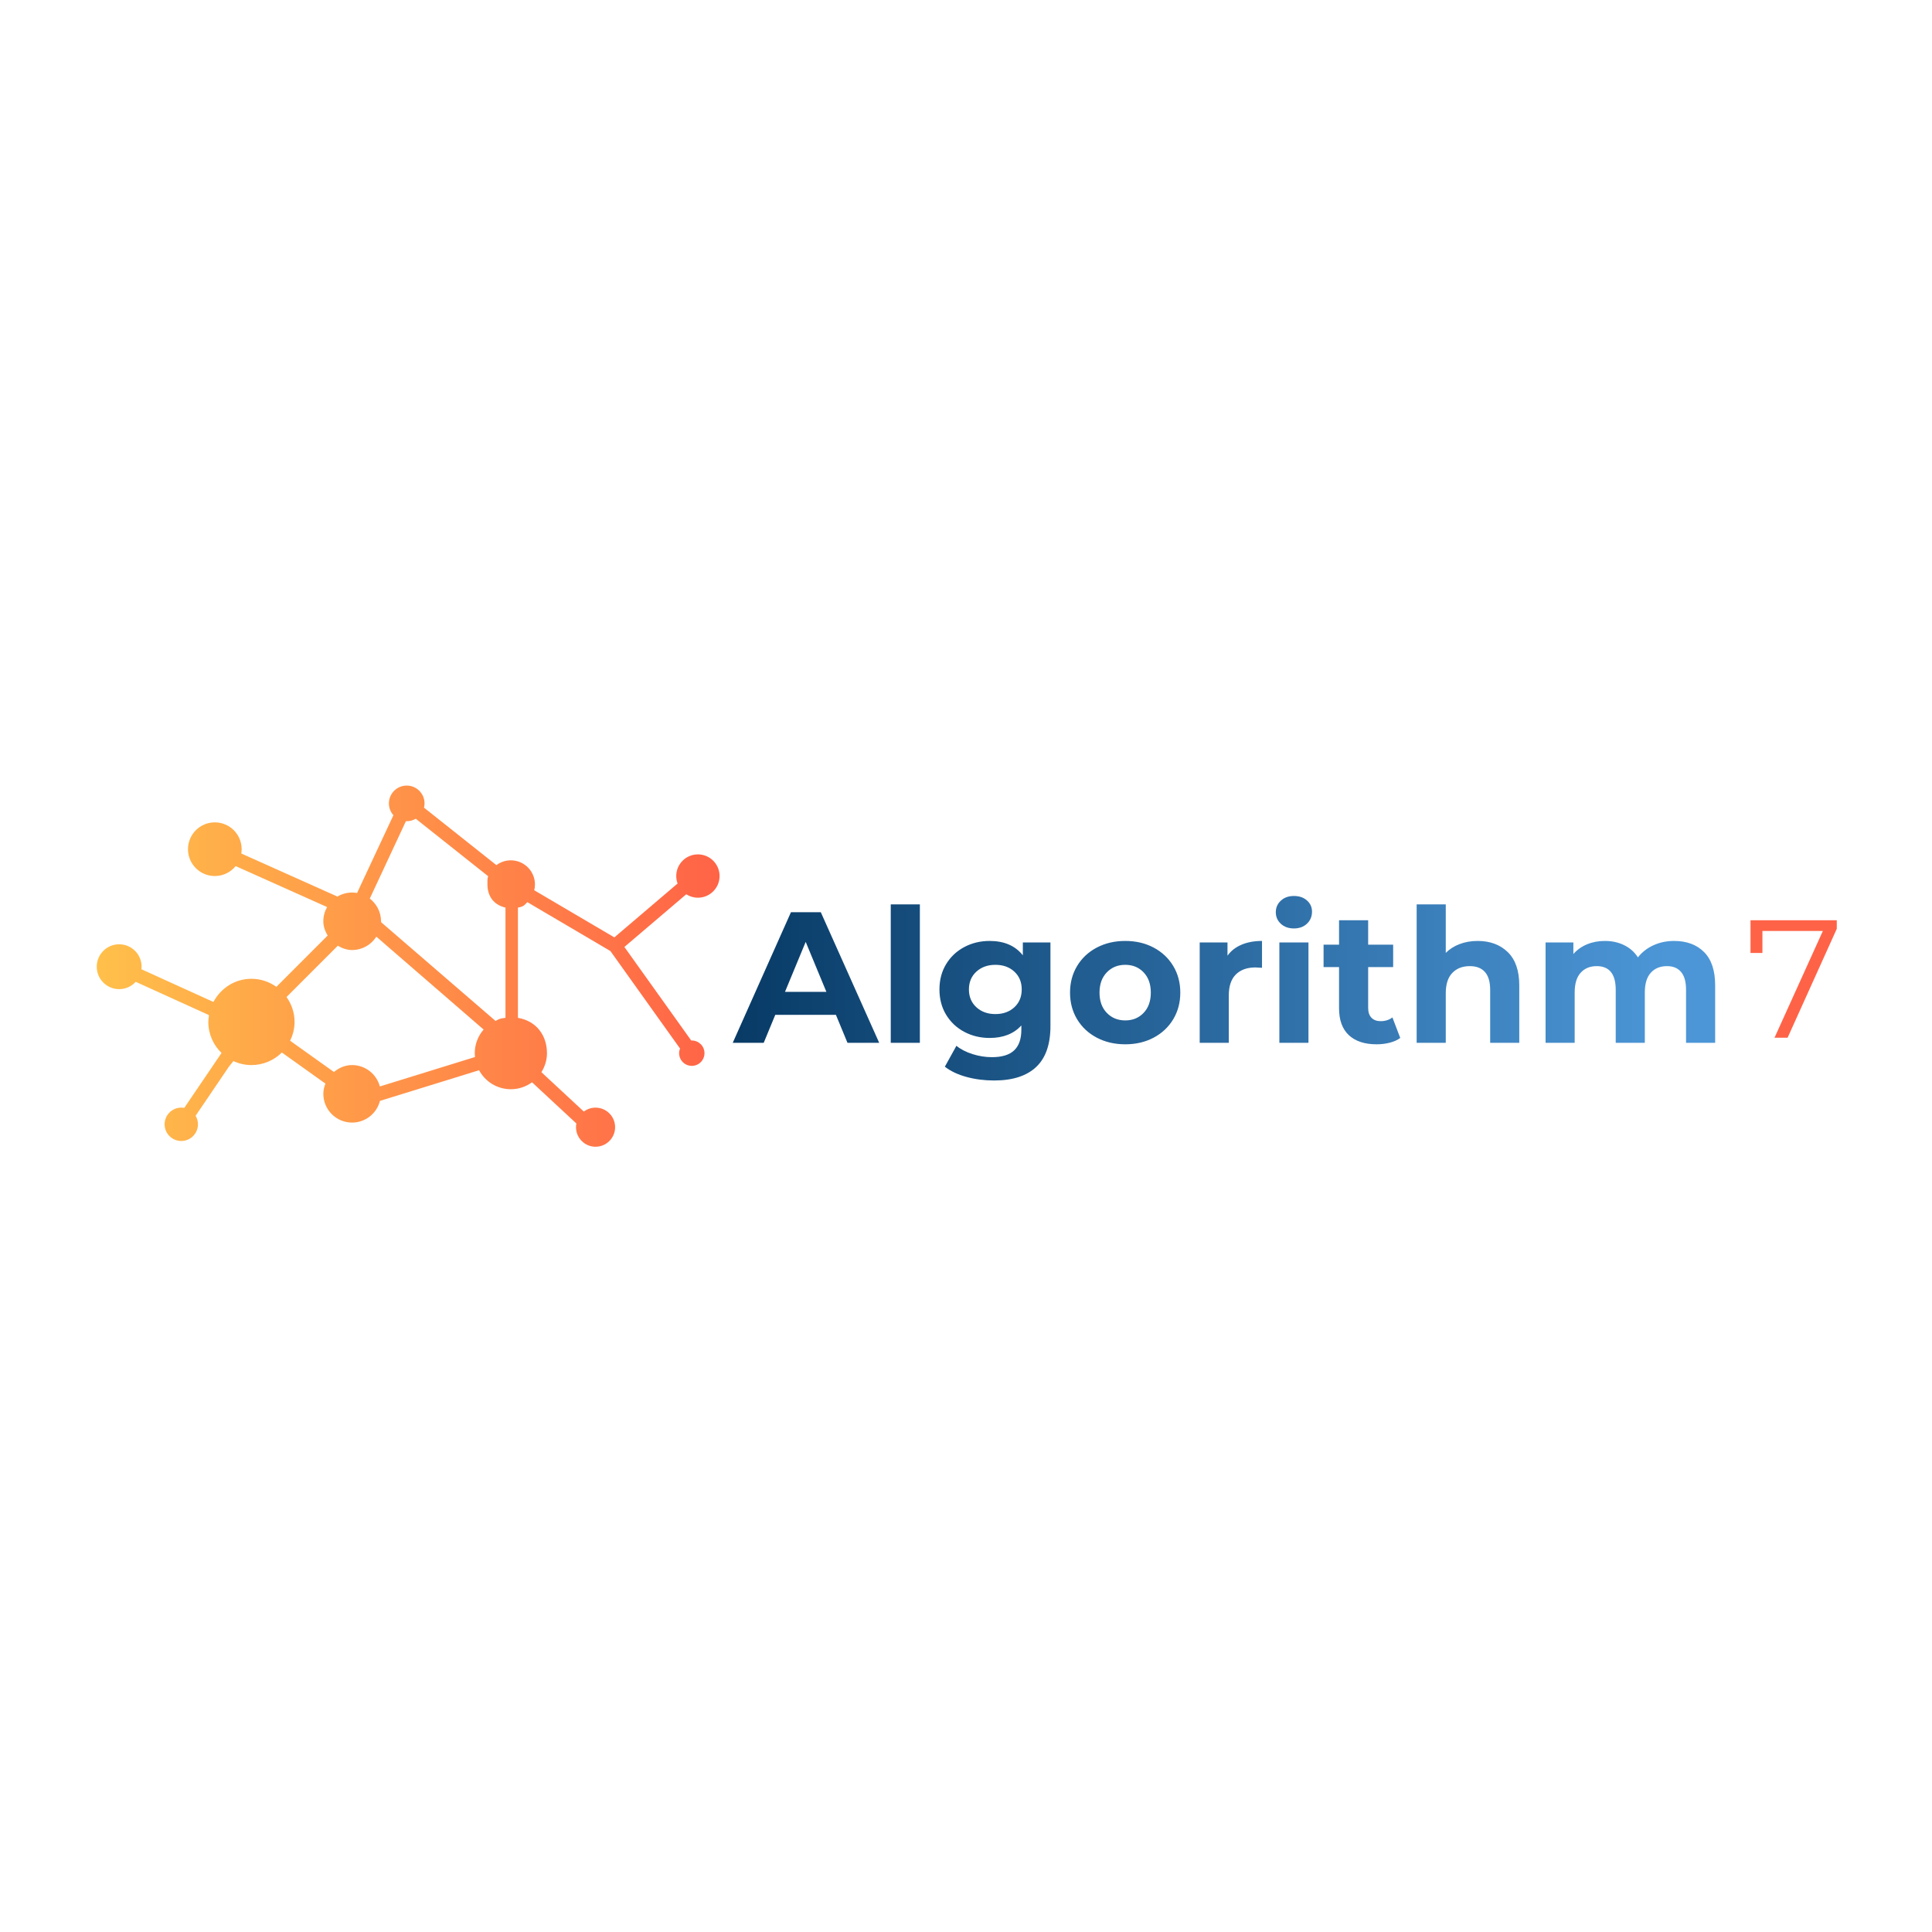 <svg class="thumb" width="1000" height="1000" viewBox="0,0,600,600" xmlns="http://www.w3.org/2000/svg" xmlns:inkscape="http://www.inkscape.org/namespaces/inkscape" xmlns:sodipodi="http://sodipodi.sourceforge.net/DTD/sodipodi-0.dtd" xmlns:xlink="http://www.w3.org/1999/xlink" xmlns:ns1="http://www.inkscape.org/namespaces/inkscape" xmlns:sketch="http://www.bohemiancoding.com/sketch/ns">
  <defs></defs>
  <g transform="matrix(0.533,0,0,0.533,-31.897,234.066)">
    <g transform="matrix(3.629,0,0,3.629,98.068,0.431)">
      <svg width="109.999" height="67.988" viewBox="-4.624,14.509,109.999,67.988">
        <defs>
          <linearGradient x1="0" y1="0.5" x2="1" y2="0.5" id="linearGradientSjz3epx3t4">
            <stop offset="0%" stop-color="#ffc04a"></stop>
            <stop offset="100%" stop-color="#ff6347"></stop>
          </linearGradient>
        </defs>
        <g></g>
        <g></g>
        <g></g>
        <g></g>
        <g>
          <path fill="url('#linearGradientSjz3epx3t4')" d="M96.897,37.513c1.921,0,3.478-1.558,3.478-3.479c0-1.92-1.557-3.478-3.478-3.478s-3.478,1.558-3.478,3.478  c0,0.422,0.079,0.825,0.217,1.2l-10.153,8.649l-12.864-7.567c0.073-0.297,0.116-0.607,0.116-0.927c0-2.142-1.736-3.878-3.878-3.878  c-0.869,0-1.668,0.289-2.314,0.772L52.92,23.054c0.054-0.22,0.086-0.448,0.086-0.684c0-1.581-1.281-2.861-2.861-2.861  s-2.861,1.281-2.861,2.861c0,0.729,0.275,1.393,0.724,1.898l-5.835,12.488c-0.26-0.045-0.526-0.074-0.8-0.074  c-0.86,0-1.662,0.239-2.351,0.647l-15.438-6.915c0.036-0.225,0.06-0.454,0.06-0.689c0-2.38-1.929-4.309-4.309-4.309  c-2.379,0-4.309,1.929-4.309,4.309s1.929,4.309,4.309,4.309c1.352,0,2.556-0.623,3.346-1.596l14.682,6.576  c-0.384,0.674-0.607,1.452-0.607,2.284c0,0.852,0.293,1.605,0.694,2.29l-8.233,8.237c-1.136-0.811-2.506-1.294-4.003-1.294  c-2.642,0-4.915,1.501-6.082,3.684l-0.096-0.032c-0.001,0.012-0.004,0.023-0.005,0.035L7.553,49.002  c0.016-0.134,0.025-0.271,0.025-0.409c0-1.989-1.612-3.601-3.601-3.601s-3.601,1.612-3.601,3.601s1.612,3.601,3.601,3.601  c1.054,0,1.999-0.455,2.657-1.177l11.723,5.329c-0.005,0.013-0.009,0.025-0.015,0.037l0.056,0.019  c-0.054,0.348-0.108,0.694-0.108,1.055c0,1.954,0.813,3.716,2.115,4.975l-0.017,0.013c0.004,0.005,0.008,0.01,0.012,0.014  l-5.973,8.802c-0.155-0.027-0.314-0.044-0.478-0.044c-1.479,0-2.678,1.198-2.678,2.678c0,1.479,1.199,2.678,2.678,2.678  c1.479,0,2.678-1.199,2.678-2.678c0-0.501-0.14-0.969-0.38-1.37l5.364-7.904l0.71-0.877c0.881,0.407,1.859,0.641,2.894,0.641  c1.902,0,3.629-0.771,4.883-2.016l6.993,4.991c-0.199,0.514-0.334,1.06-0.334,1.641c0,2.548,2.065,4.617,4.617,4.617  c2.159,0,3.965-1.483,4.471-3.482l15.916-4.923c0.977,1.815,2.893,3.05,5.099,3.05c1.273,0,2.447-0.417,3.403-1.114l7.12,6.611  c-0.038,0.193-0.059,0.393-0.059,0.597c0,1.734,1.406,3.14,3.14,3.14s3.139-1.405,3.139-3.14c0-1.733-1.405-3.139-3.139-3.139  c-0.707,0-1.358,0.236-1.883,0.631l-6.811-6.323c0.552-0.887,0.893-1.93,0.893-3.05c0-2.815-1.661-5.16-4.661-5.677V39.104  c1-0.172,1.082-0.478,1.513-0.878l13.332,7.848l11.179,15.655c-0.092,0.23-0.146,0.481-0.146,0.745c0,1.125,0.91,2.037,2.035,2.037  s2.037-0.912,2.037-2.037s-0.913-2.037-2.038-2.037c-0.03,0-0.06,0.003-0.09,0.005L85.094,45.422l9.931-8.459  C95.565,37.31,96.207,37.513,96.897,37.513z M61.07,62.474c0,0.21,0.013,0.416,0.035,0.62l-15.275,4.724  c-0.522-1.975-2.316-3.435-4.458-3.435c-1.123,0-2.114,0.451-2.913,1.113l-7.038-5.022c0.447-0.92,0.717-1.93,0.717-3.017  c0-1.492-0.487-2.871-1.29-3.999l8.233-8.237c0.686,0.401,1.438,0.694,2.291,0.694c1.642,0,3.079-0.857,3.897-2.147l17.222,14.914  C61.609,59.699,61.07,61.022,61.07,62.474z M66,56.797c-1,0.1-1.135,0.273-1.596,0.502l-18.36-15.846  c0.002-0.052-0.023-0.102-0.023-0.154c0-1.485-0.718-2.802-1.806-3.646l5.799-12.428c0.046,0.002,0.088,0.007,0.134,0.007  c0.53,0,1.023-0.147,1.449-0.399l11.621,9.229c-0.151,0.415-0.113,0.861-0.113,1.328c0,1.757,0.895,3.238,2.895,3.715V56.797z" stroke="none" style=""></path>
        </g>
      </svg>
    </g>
    <g transform="matrix(1.087,0,0,1.087,487.765,69.809)">
      <svg width="532.5" height="181" style="overflow: visible;">
        <defs>
          <linearGradient x1="0" y1="0.5" x2="1" y2="0.5" id="linearGradientSjz3epx3tg">
            <stop offset="0%" stop-color="#083b66"></stop>
            <stop offset="95.73%" stop-color="#4c96d7"></stop>
            <stop offset="100%" stop-color="#4c96d7"></stop>
          </linearGradient>
        </defs>
        <g transform="matrix(1,0,0,1,0,90.75)">
          <path d="M 60.6 0L 54.4-15L 21.9-15L 15.7 0L-0.9 0L 30.3-70L 46.3-70L 77.6 0L 60.6 0ZM 27.1-27.3L 49.3-27.3L 38.2-54.1L 27.1-27.3ZM 83.8 0L 83.8-74.2L 99.4-74.2L 99.4 0L 83.8 0ZM 154.6-53.8L 169.4-53.8L 169.4-9Q 169.4 5.8  161.7 13Q 154 20.2  139.2 20.2L 139.2 20.2Q 131.4 20.2  124.4 18.3Q 117.4 16.4  112.8 12.8L 112.8 12.8L 119 1.6Q 122.4 4.4  127.6 6.05Q 132.8 7.7  138 7.7L 138 7.7Q 146.1 7.7  149.95 4.05Q 153.8 0.4  153.8-7L 153.8-7L 153.8-9.3Q 147.7-2.6  136.8-2.6L 136.8-2.6Q 129.4-2.6  123.25-5.85Q 117.1-9.1  113.5-15Q 109.9-20.9  109.9-28.6L 109.9-28.6Q 109.9-36.3  113.5-42.2Q 117.1-48.1  123.25-51.35Q 129.4-54.6  136.8-54.6L 136.8-54.6Q 148.5-54.6  154.6-46.9L 154.6-46.9L 154.6-53.8ZM 139.9-15.4Q 146.1-15.4  150.05-19.05Q 154-22.7  154-28.6L 154-28.6Q 154-34.5  150.05-38.15Q 146.1-41.8  139.9-41.8L 139.9-41.8Q 133.7-41.8  129.7-38.15Q 125.7-34.5  125.7-28.6L 125.7-28.6Q 125.7-22.7  129.7-19.05Q 133.7-15.4  139.9-15.4L 139.9-15.4ZM 209.5 0.8Q 201 0.8  194.25-2.75Q 187.5-6.3  183.7-12.6Q 179.9-18.9  179.9-26.9L 179.9-26.9Q 179.9-34.9  183.7-41.2Q 187.5-47.5  194.25-51.05Q 201-54.6  209.5-54.6L 209.5-54.6Q 218-54.6  224.7-51.05Q 231.4-47.5  235.2-41.2Q 239-34.9  239-26.9L 239-26.9Q 239-18.9  235.2-12.6Q 231.4-6.3  224.7-2.75Q 218 0.8  209.5 0.8L 209.5 0.8ZM 209.5-12Q 215.5-12  219.35-16.05Q 223.2-20.1  223.2-26.9L 223.2-26.9Q 223.2-33.7  219.35-37.75Q 215.5-41.8  209.5-41.8L 209.5-41.8Q 203.5-41.8  199.6-37.75Q 195.7-33.7  195.7-26.9L 195.7-26.9Q 195.7-20.1  199.6-16.05Q 203.5-12  209.5-12L 209.5-12ZM 264.3-46.7Q 267.1-50.6  271.85-52.6Q 276.6-54.6  282.8-54.6L 282.8-54.6L 282.8-40.2Q 280.2-40.4  279.3-40.4L 279.3-40.4Q 272.6-40.4  268.8-36.65Q 265-32.9  265-25.4L 265-25.4L 265 0L 249.4 0L 249.4-53.8L 264.3-53.8L 264.3-46.7ZM 292.1 0L 292.1-53.8L 307.7-53.8L 307.7 0L 292.1 0ZM 299.9-61.3Q 295.6-61.3  292.9-63.8Q 290.2-66.3  290.2-70L 290.2-70Q 290.2-73.7  292.9-76.2Q 295.6-78.7  299.9-78.7L 299.9-78.7Q 304.2-78.7  306.9-76.3Q 309.6-73.9  309.6-70.3L 309.6-70.3Q 309.6-66.4  306.9-63.85Q 304.2-61.3  299.9-61.3L 299.9-61.3ZM 352.7-13.6L 356.9-2.6Q 354.6-0.9  351.25-0.05Q 347.9 0.8  344.2 0.8L 344.2 0.8Q 334.6 0.8  329.35-4.1Q 324.1-9  324.1-18.5L 324.1-18.5L 324.1-40.6L 315.8-40.6L 315.8-52.6L 324.1-52.6L 324.1-65.7L 339.7-65.7L 339.7-52.6L 353.1-52.6L 353.1-40.6L 339.7-40.6L 339.7-18.7Q 339.7-15.3  341.45-13.45Q 343.2-11.6  346.4-11.6L 346.4-11.6Q 350.1-11.6  352.7-13.6L 352.7-13.6ZM 398.4-54.6Q 408.4-54.6  414.55-48.6Q 420.7-42.6  420.7-30.8L 420.7-30.8L 420.7 0L 405.1 0L 405.1-28.4Q 405.1-34.8  402.3-37.95Q 399.5-41.1  394.2-41.1L 394.2-41.1Q 388.3-41.1  384.8-37.45Q 381.3-33.8  381.3-26.6L 381.3-26.6L 381.3 0L 365.7 0L 365.7-74.2L 381.3-74.2L 381.3-48.2Q 384.4-51.3  388.8-52.95Q 393.2-54.6  398.4-54.6L 398.4-54.6ZM 503.7-54.6Q 513.8-54.6  519.75-48.65Q 525.7-42.7  525.7-30.8L 525.7-30.8L 525.7 0L 510.1 0L 510.1-28.4Q 510.1-34.8  507.45-37.95Q 504.8-41.1  499.9-41.1L 499.9-41.1Q 494.4-41.1  491.2-37.55Q 488-34  488-27L 488-27L 488 0L 472.4 0L 472.4-28.4Q 472.4-41.1  462.2-41.1L 462.2-41.1Q 456.8-41.1  453.6-37.55Q 450.4-34  450.4-27L 450.4-27L 450.4 0L 434.8 0L 434.8-53.8L 449.7-53.8L 449.7-47.6Q 452.7-51  457.05-52.8Q 461.4-54.6  466.6-54.6L 466.6-54.6Q 472.3-54.6  476.9-52.35Q 481.5-50.1  484.3-45.8L 484.3-45.8Q 487.6-50  492.65-52.3Q 497.7-54.6  503.7-54.6L 503.7-54.6Z" data-textpath="Algorithm" data-text-anchor="middle" data-font-size="100" data-letterspacing="0" data-side="left" data-offset="0.5" data-dx="0" data-dy="0" data-xmlspace="preserve" data-href="" data-font="Montserrat" data-font-src="/Content/clientfonts/montserrat-bold.woff" data-font-scale="contain" transform="translate(0,0)" data-x="0" data-y="0" fill="url('#linearGradientSjz3epx3tg')"></path>
        </g>
      </svg>
    </g>
    <g transform="matrix(0.978,0,0,0.978,1076.669,76.744)">
      <svg width="58.9" height="181" style="overflow: visible;">
        <defs>
          <linearGradient x1="0" y1="0.5" x2="1" y2="0.5" id="linearGradientSjz3epx3tk">
            <stop offset="0%" stop-color="#ff6347"></stop>
            <stop offset="100%" stop-color="#ff6347"></stop>
          </linearGradient>
        </defs>
        <g transform="matrix(1,0,0,1,0,90.75)">
          <path d="M 3.2-70L 54.6-70L 54.6-64.9L 25.3 0L 17.5 0L 46.3-63.6L 10.3-63.6L 10.3-50.5L 3.2-50.5L 3.2-70Z" data-textpath="7" data-text-anchor="middle" data-font-size="100" data-letterspacing="0" data-side="left" data-offset="0.5" data-dx="0" data-dy="0" data-xmlspace="preserve" data-href="" data-font="Montserrat" data-font-src="/Content/clientfonts/montserrat.woff" data-font-scale="contain" transform="translate(0,0)" data-x="0" data-y="0" fill="url('#linearGradientSjz3epx3tk')"></path>
        </g>
      </svg>
    </g>
  </g>
</svg>